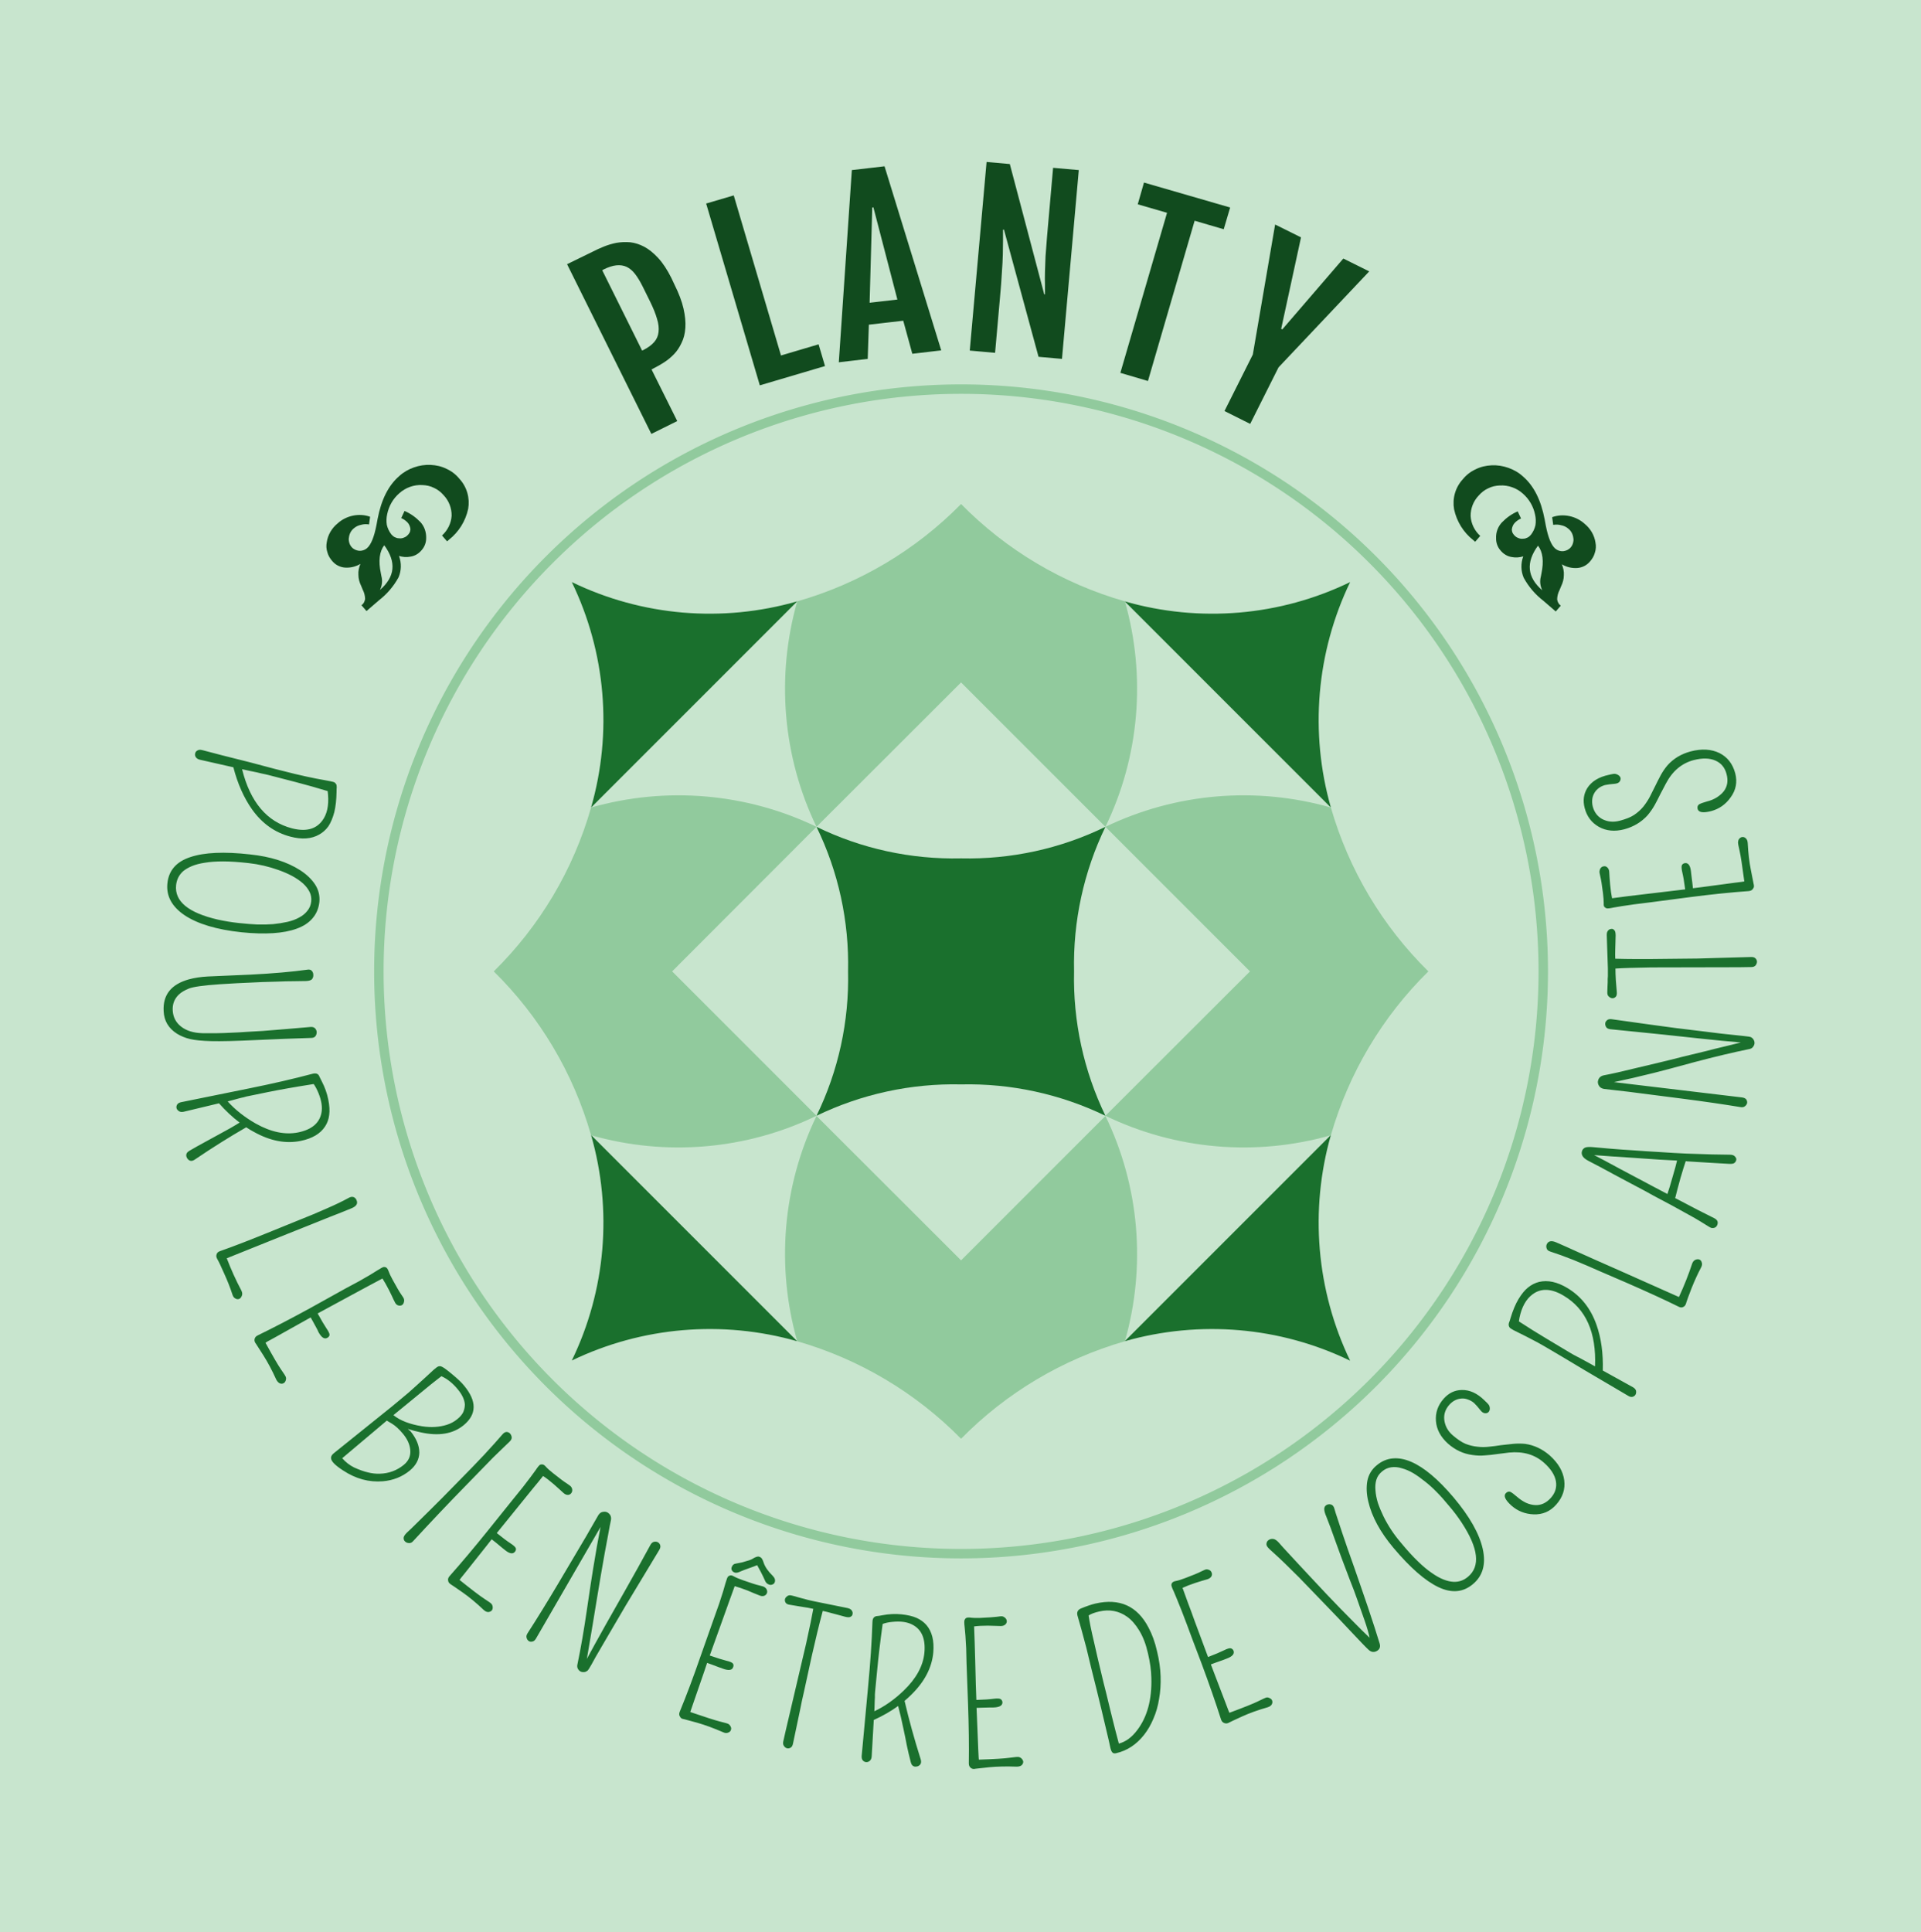 <svg xmlns="http://www.w3.org/2000/svg" version="1.1" xmlns:xlink="http://www.w3.org/1999/xlink" xmlns:svgjs="http://svgjs.dev/svgjs" viewBox="0 0 10.166 10.223"><g transform="matrix(1,0,0,1,2.613,2.667)"><rect width="10.223" height="10.223" x="-2.641" y="-2.667" fill="#c8e5ce"></rect><g><path d=" M 0.388 -1.269 L 0.525 -1.336 Q 0.55 -1.349 0.582 -1.362 Q 0.614 -1.375 0.649 -1.382 Q 0.684 -1.388 0.722 -1.385 Q 0.759 -1.381 0.797 -1.361 Q 0.834 -1.341 0.87 -1.302 Q 0.907 -1.262 0.94 -1.196 L 0.955 -1.164 Q 0.991 -1.092 1.004 -1.035 Q 1.017 -0.978 1.014 -0.933 Q 1.011 -0.887 0.994 -0.853 Q 0.978 -0.818 0.954 -0.793 Q 0.93 -0.768 0.902 -0.75 Q 0.874 -0.732 0.848 -0.719 L 0.835 -0.712 L 0.971 -0.439 L 0.834 -0.371 L 0.388 -1.269 M 0.792 -0.815 Q 0.829 -0.834 0.849 -0.857 Q 0.869 -0.88 0.872 -0.91 Q 0.876 -0.941 0.864 -0.98 Q 0.853 -1.019 0.828 -1.07 L 0.788 -1.151 Q 0.768 -1.191 0.748 -1.217 Q 0.728 -1.243 0.703 -1.255 Q 0.679 -1.266 0.649 -1.263 Q 0.619 -1.26 0.581 -1.241 L 0.574 -1.237 L 0.785 -0.812 L 0.792 -0.815 M 1.124 -1.59 L 1.27 -1.633 L 1.52 -0.786 L 1.719 -0.845 L 1.753 -0.73 L 1.408 -0.628 L 1.124 -1.59 M 1.895 -1.767 L 2.068 -1.787 L 2.368 -0.813 L 2.215 -0.795 L 2.167 -0.97 L 1.985 -0.949 L 1.979 -0.768 L 1.826 -0.75 L 1.895 -1.767 M 2.136 -1.082 L 2.009 -1.57 L 2.003 -1.569 L 1.989 -1.065 L 2.136 -1.082 M 2.608 -1.81 L 2.731 -1.799 L 2.913 -1.11 L 2.917 -1.109 Q 2.917 -1.133 2.917 -1.162 Q 2.916 -1.191 2.917 -1.228 Q 2.918 -1.264 2.92 -1.311 Q 2.923 -1.357 2.928 -1.415 L 2.96 -1.779 L 3.096 -1.767 L 3.007 -0.768 L 2.883 -0.779 L 2.7 -1.452 L 2.695 -1.452 Q 2.695 -1.426 2.695 -1.395 Q 2.695 -1.364 2.694 -1.322 Q 2.693 -1.28 2.689 -1.225 Q 2.686 -1.169 2.679 -1.093 L 2.653 -0.8 L 2.519 -0.812 L 2.608 -1.81 M 3.563 -1.541 L 3.408 -1.586 L 3.441 -1.701 L 3.897 -1.569 L 3.863 -1.454 L 3.709 -1.499 L 3.462 -0.651 L 3.316 -0.694 L 3.563 -1.541 M 4.017 -0.791 L 4.135 -1.479 L 4.272 -1.411 L 4.167 -0.927 L 4.173 -0.924 L 4.496 -1.299 L 4.633 -1.231 L 4.153 -0.723 L 4.003 -0.424 L 3.867 -0.492 L 4.017 -0.791" fill="#114b1e" fill-rule="nonzero"></path></g><g><path d=" M -1.378 1.393 Q -1.493 1.367 -1.555 1.353 Q -1.571 1.349 -1.577 1.339 Q -1.583 1.329 -1.58 1.319 Q -1.578 1.309 -1.568 1.304 Q -1.559 1.298 -1.543 1.302 L -1.436 1.33 L -1.289 1.367 L -1.157 1.402 Q -1.028 1.435 -0.992 1.442 Q -0.957 1.449 -0.939 1.453 Q -0.92 1.456 -0.901 1.46 Q -0.882 1.463 -0.864 1.467 Q -0.846 1.47 -0.84 1.475 Q -0.834 1.481 -0.832 1.487 Q -0.831 1.493 -0.831 1.499 Q -0.832 1.504 -0.832 1.524 Q -0.833 1.586 -0.844 1.631 Q -0.856 1.676 -0.875 1.705 Q -0.895 1.733 -0.924 1.749 Q -0.985 1.784 -1.076 1.76 Q -1.199 1.728 -1.279 1.616 Q -1.344 1.524 -1.378 1.393 M -1.332 1.403 Q -1.267 1.664 -1.068 1.716 Q -0.959 1.744 -0.908 1.676 Q -0.87 1.626 -0.877 1.538 Q -0.878 1.528 -0.879 1.519 Q -0.961 1.494 -1.049 1.471 L -1.192 1.434 Q -1.201 1.432 -1.209 1.43 Q -1.218 1.428 -1.228 1.426 Q -1.238 1.424 -1.253 1.42 Q -1.269 1.417 -1.292 1.412 Q -1.309 1.408 -1.332 1.403 M -1.727 2.006 Q -1.716 1.904 -1.605 1.868 Q -1.495 1.831 -1.29 1.854 Q -1.128 1.871 -1.024 1.938 Q -0.973 1.971 -0.945 2.014 Q -0.918 2.056 -0.923 2.107 Q -0.929 2.158 -0.96 2.193 Q -0.99 2.228 -1.043 2.247 Q -1.147 2.285 -1.335 2.266 Q -1.532 2.245 -1.636 2.176 Q -1.738 2.107 -1.727 2.006 M -0.986 2.152 Q -0.969 2.131 -0.966 2.103 Q -0.963 2.076 -0.975 2.052 Q -0.987 2.028 -1.01 2.007 Q -1.034 1.986 -1.067 1.968 Q -1.099 1.951 -1.138 1.937 Q -1.216 1.909 -1.297 1.9 Q -1.377 1.891 -1.433 1.891 Q -1.488 1.891 -1.529 1.898 Q -1.569 1.904 -1.598 1.916 Q -1.626 1.928 -1.644 1.943 Q -1.676 1.972 -1.681 2.016 Q -1.695 2.145 -1.46 2.199 Q -1.406 2.211 -1.35 2.217 Q -1.293 2.223 -1.25 2.225 Q -1.208 2.226 -1.168 2.223 Q -1.128 2.219 -1.092 2.211 Q -1.057 2.203 -1.03 2.188 Q -1.003 2.174 -0.986 2.152 M -1.491 2.499 L -1.285 2.49 Q -1.109 2.481 -0.987 2.464 Q -0.971 2.461 -0.963 2.47 Q -0.955 2.479 -0.955 2.491 Q -0.954 2.503 -0.961 2.513 Q -0.968 2.523 -0.994 2.524 Q -1.02 2.524 -1.059 2.525 Q -1.099 2.525 -1.143 2.527 Q -1.231 2.529 -1.302 2.533 Q -1.373 2.536 -1.4 2.538 Q -1.426 2.539 -1.45 2.541 Q -1.58 2.55 -1.614 2.564 Q -1.648 2.578 -1.666 2.595 Q -1.702 2.629 -1.699 2.68 Q -1.696 2.732 -1.656 2.764 Q -1.614 2.798 -1.542 2.8 Q -1.454 2.801 -1.401 2.798 Q -1.347 2.796 -1.308 2.793 Q -1.27 2.791 -1.221 2.788 Q -1.081 2.777 -0.969 2.767 Q -0.953 2.766 -0.945 2.775 Q -0.938 2.783 -0.937 2.794 Q -0.937 2.806 -0.943 2.815 Q -0.95 2.825 -0.966 2.825 Q -1.039 2.827 -1.11 2.83 Q -1.181 2.833 -1.251 2.836 Q -1.42 2.844 -1.495 2.842 Q -1.569 2.84 -1.607 2.831 Q -1.645 2.822 -1.676 2.803 Q -1.744 2.76 -1.747 2.683 Q -1.754 2.554 -1.613 2.515 Q -1.569 2.503 -1.514 2.5 L -1.491 2.499 M -1.454 3.171 Q -1.562 3.197 -1.642 3.216 Q -1.658 3.219 -1.667 3.212 Q -1.677 3.205 -1.679 3.196 Q -1.681 3.186 -1.675 3.177 Q -1.669 3.168 -1.654 3.165 L -1.294 3.092 Q -1.106 3.054 -0.96 3.015 Q -0.939 3.009 -0.928 3.02 Q -0.924 3.025 -0.922 3.031 Q -0.92 3.036 -0.91 3.055 Q -0.886 3.101 -0.876 3.15 Q -0.866 3.199 -0.871 3.233 Q -0.875 3.267 -0.893 3.294 Q -0.93 3.351 -1.022 3.37 Q -1.14 3.394 -1.268 3.323 Q -1.289 3.312 -1.31 3.298 Q -1.444 3.375 -1.581 3.468 Q -1.605 3.485 -1.621 3.464 Q -1.625 3.459 -1.627 3.451 Q -1.63 3.434 -1.612 3.423 Q -1.571 3.399 -1.532 3.378 Q -1.494 3.357 -1.457 3.337 Q -1.391 3.302 -1.345 3.273 Q -1.402 3.23 -1.454 3.171 M -1.408 3.161 Q -1.349 3.227 -1.26 3.278 Q -1.139 3.346 -1.035 3.325 Q -0.928 3.303 -0.912 3.222 Q -0.903 3.177 -0.928 3.116 Q -0.94 3.087 -0.953 3.069 Q -1.099 3.092 -1.197 3.112 Q -1.301 3.133 -1.309 3.135 Q -1.317 3.137 -1.323 3.139 Q -1.33 3.14 -1.337 3.142 Q -1.343 3.144 -1.356 3.147 Q -1.369 3.151 -1.389 3.156 Q -1.398 3.158 -1.408 3.161 M -0.726 3.684 Q -0.714 3.711 -0.754 3.727 Q -0.807 3.749 -0.867 3.772 Q -0.926 3.796 -0.974 3.815 Q -1.023 3.834 -1.087 3.86 Q -1.22 3.913 -1.413 3.991 Q -1.378 4.082 -1.336 4.161 Q -1.328 4.177 -1.333 4.189 Q -1.338 4.202 -1.347 4.206 Q -1.357 4.21 -1.367 4.204 Q -1.378 4.199 -1.383 4.183 Q -1.4 4.13 -1.427 4.071 Q -1.453 4.012 -1.46 4.001 Q -1.467 3.989 -1.468 3.983 Q -1.469 3.977 -1.467 3.971 Q -1.464 3.958 -1.448 3.953 Q -1.34 3.915 -1.169 3.845 Q -0.998 3.775 -0.957 3.759 Q -0.917 3.742 -0.883 3.727 Q -0.816 3.698 -0.765 3.67 Q -0.751 3.663 -0.74 3.668 Q -0.73 3.673 -0.726 3.684 M -1.01 4.327 L -1.162 4.412 Q -1.183 4.423 -1.197 4.431 Q -1.203 4.435 -1.208 4.438 Q -1.149 4.546 -1.126 4.579 Q -1.101 4.614 -1.1 4.621 Q -1.098 4.628 -1.1 4.634 Q -1.103 4.647 -1.112 4.652 Q -1.121 4.657 -1.132 4.653 Q -1.143 4.648 -1.151 4.633 Q -1.184 4.56 -1.219 4.505 Q -1.253 4.451 -1.258 4.444 Q -1.263 4.438 -1.265 4.432 Q -1.267 4.426 -1.266 4.42 Q -1.264 4.406 -1.249 4.399 Q -1.122 4.337 -0.972 4.255 Q -0.822 4.172 -0.783 4.15 Q -0.744 4.129 -0.712 4.112 Q -0.643 4.073 -0.616 4.055 Q -0.588 4.037 -0.581 4.037 Q -0.574 4.037 -0.569 4.04 Q -0.562 4.045 -0.558 4.056 Q -0.551 4.076 -0.535 4.105 Q -0.504 4.162 -0.49 4.182 Q -0.476 4.201 -0.475 4.208 Q -0.473 4.215 -0.475 4.221 Q -0.477 4.233 -0.486 4.239 Q -0.496 4.244 -0.507 4.24 Q -0.518 4.236 -0.524 4.222 Q -0.531 4.209 -0.538 4.193 Q -0.546 4.177 -0.554 4.16 Q -0.573 4.123 -0.589 4.098 Q -0.627 4.118 -0.664 4.138 Q -0.708 4.162 -0.753 4.186 Q -0.875 4.252 -0.932 4.283 Q -0.902 4.337 -0.886 4.361 Q -0.868 4.387 -0.869 4.397 Q -0.871 4.407 -0.881 4.412 Q -0.904 4.425 -0.928 4.381 Q -0.932 4.371 -0.936 4.364 L -0.955 4.329 L -0.969 4.304 L -1.01 4.327 M -0.455 4.894 L -0.44 4.907 Q -0.394 4.964 -0.394 5.019 Q -0.395 5.073 -0.444 5.114 Q -0.505 5.164 -0.587 5.171 Q -0.697 5.18 -0.797 5.114 Q -0.859 5.074 -0.861 5.05 Q -0.863 5.036 -0.847 5.023 L -0.541 4.777 L -0.5 4.743 Q -0.446 4.699 -0.413 4.668 Q -0.38 4.638 -0.358 4.618 Q -0.336 4.598 -0.318 4.581 Q -0.3 4.565 -0.292 4.563 Q -0.285 4.561 -0.279 4.563 Q -0.265 4.567 -0.221 4.604 Q -0.176 4.641 -0.157 4.665 Q -0.055 4.788 -0.159 4.874 Q -0.244 4.944 -0.387 4.912 Q -0.42 4.905 -0.455 4.894 M -0.802 5.049 Q -0.775 5.08 -0.739 5.098 Q -0.697 5.117 -0.666 5.124 Q -0.635 5.132 -0.603 5.131 Q -0.531 5.129 -0.476 5.084 Q -0.437 5.052 -0.442 5.004 Q -0.446 4.961 -0.481 4.919 Q -0.511 4.883 -0.539 4.866 Q -0.556 4.856 -0.566 4.85 Q -0.575 4.858 -0.585 4.866 Q -0.611 4.888 -0.643 4.915 Q -0.674 4.941 -0.706 4.968 Q -0.774 5.025 -0.802 5.049 M -0.531 4.821 Q -0.478 4.864 -0.379 4.88 Q -0.308 4.891 -0.248 4.872 Q -0.217 4.862 -0.194 4.843 Q -0.17 4.824 -0.161 4.804 Q -0.153 4.784 -0.153 4.764 Q -0.156 4.726 -0.19 4.685 Q -0.229 4.637 -0.277 4.615 Q -0.282 4.619 -0.29 4.625 Q -0.304 4.636 -0.332 4.658 Q -0.387 4.703 -0.454 4.758 L -0.531 4.821 M -0.004 5.046 Q -0.023 5.065 -0.154 5.2 Q -0.285 5.334 -0.426 5.487 Q -0.436 5.499 -0.449 5.498 Q -0.462 5.497 -0.469 5.49 Q -0.477 5.483 -0.477 5.472 Q -0.478 5.461 -0.46 5.443 Q -0.441 5.426 -0.409 5.394 Q -0.377 5.363 -0.341 5.327 Q -0.269 5.256 -0.208 5.193 Q -0.147 5.131 -0.113 5.096 Q -0.079 5.061 -0.051 5.031 Q 0.011 4.964 0.046 4.923 Q 0.056 4.911 0.067 4.91 Q 0.077 4.91 0.085 4.917 Q 0.093 4.925 0.095 4.938 Q 0.096 4.95 0.083 4.962 Q 0.07 4.975 0.057 4.987 Q 0.044 4.999 0.03 5.013 Q 0.015 5.027 -0.004 5.046 M -0.04 5.515 L -0.148 5.651 Q -0.163 5.669 -0.173 5.682 Q -0.178 5.688 -0.181 5.693 Q -0.085 5.77 -0.051 5.792 Q -0.015 5.815 -0.011 5.821 Q -0.007 5.827 -0.006 5.833 Q -0.004 5.846 -0.01 5.854 Q -0.017 5.862 -0.029 5.863 Q -0.041 5.863 -0.053 5.852 Q -0.112 5.796 -0.165 5.759 Q -0.218 5.722 -0.225 5.718 Q -0.232 5.714 -0.236 5.709 Q -0.24 5.705 -0.241 5.699 Q -0.245 5.685 -0.234 5.673 Q -0.14 5.567 -0.032 5.433 Q 0.075 5.299 0.103 5.265 Q 0.131 5.231 0.154 5.202 Q 0.202 5.14 0.221 5.113 Q 0.239 5.086 0.246 5.083 Q 0.253 5.081 0.259 5.082 Q 0.267 5.084 0.274 5.092 Q 0.288 5.108 0.315 5.129 Q 0.365 5.169 0.386 5.182 Q 0.406 5.195 0.41 5.201 Q 0.414 5.207 0.415 5.213 Q 0.417 5.225 0.41 5.234 Q 0.403 5.243 0.392 5.243 Q 0.38 5.243 0.369 5.233 Q 0.358 5.223 0.345 5.211 Q 0.332 5.2 0.318 5.187 Q 0.287 5.16 0.261 5.143 Q 0.235 5.176 0.208 5.208 Q 0.176 5.247 0.144 5.287 Q 0.057 5.394 0.016 5.445 Q 0.063 5.483 0.088 5.499 Q 0.114 5.516 0.117 5.526 Q 0.119 5.536 0.112 5.544 Q 0.095 5.565 0.057 5.533 Q 0.049 5.526 0.042 5.521 L 0.012 5.496 L -0.011 5.478 L -0.04 5.515 M 0.876 5.534 Q 0.75 5.742 0.698 5.829 Q 0.647 5.916 0.623 5.957 Q 0.599 5.997 0.578 6.034 Q 0.532 6.112 0.517 6.141 Q 0.501 6.17 0.495 6.174 Q 0.489 6.178 0.483 6.18 Q 0.456 6.185 0.444 6.161 Q 0.44 6.151 0.443 6.139 Q 0.47 6.009 0.493 5.85 Q 0.516 5.692 0.527 5.627 Q 0.546 5.509 0.565 5.413 L 0.223 6.004 Q 0.215 6.017 0.205 6.019 Q 0.194 6.022 0.186 6.017 Q 0.177 6.011 0.174 6 Q 0.17 5.989 0.179 5.975 Q 0.252 5.862 0.34 5.714 L 0.488 5.464 Q 0.526 5.399 0.553 5.351 Q 0.563 5.335 0.577 5.333 Q 0.591 5.33 0.602 5.336 Q 0.625 5.35 0.62 5.377 Q 0.614 5.404 0.606 5.45 Q 0.597 5.496 0.587 5.552 Q 0.577 5.609 0.566 5.672 Q 0.556 5.735 0.545 5.798 Q 0.535 5.861 0.525 5.92 Q 0.515 5.979 0.507 6.027 Q 0.499 6.075 0.493 6.109 Q 0.492 6.111 0.492 6.112 Q 0.538 6.027 0.593 5.929 Q 0.661 5.809 0.695 5.749 Q 0.728 5.69 0.763 5.628 Q 0.797 5.567 0.83 5.506 Q 0.838 5.493 0.849 5.491 Q 0.861 5.489 0.869 5.494 Q 0.878 5.499 0.881 5.51 Q 0.884 5.52 0.876 5.534 M 1.114 6.177 L 1.057 6.342 Q 1.05 6.364 1.044 6.38 Q 1.042 6.387 1.04 6.392 Q 1.157 6.432 1.196 6.442 Q 1.238 6.452 1.243 6.456 Q 1.249 6.46 1.252 6.466 Q 1.259 6.477 1.255 6.487 Q 1.252 6.497 1.24 6.501 Q 1.229 6.506 1.214 6.499 Q 1.14 6.467 1.078 6.449 Q 1.015 6.432 1.008 6.43 Q 1 6.429 0.994 6.426 Q 0.989 6.423 0.986 6.417 Q 0.978 6.406 0.984 6.391 Q 1.038 6.26 1.094 6.098 Q 1.151 5.936 1.166 5.894 Q 1.181 5.852 1.193 5.818 Q 1.218 5.743 1.226 5.711 Q 1.235 5.68 1.24 5.675 Q 1.246 5.67 1.252 5.669 Q 1.26 5.668 1.27 5.674 Q 1.288 5.684 1.32 5.695 Q 1.382 5.717 1.405 5.722 Q 1.428 5.727 1.434 5.732 Q 1.44 5.736 1.443 5.741 Q 1.449 5.752 1.446 5.762 Q 1.442 5.773 1.431 5.777 Q 1.42 5.781 1.406 5.775 Q 1.392 5.77 1.376 5.763 Q 1.361 5.756 1.343 5.749 Q 1.304 5.734 1.275 5.726 Q 1.261 5.766 1.246 5.806 Q 1.229 5.853 1.212 5.901 Q 1.165 6.031 1.143 6.093 Q 1.201 6.113 1.229 6.12 Q 1.26 6.127 1.266 6.136 Q 1.271 6.144 1.267 6.154 Q 1.259 6.18 1.211 6.162 Q 1.202 6.158 1.194 6.156 L 1.157 6.142 L 1.129 6.132 L 1.114 6.177 M 1.428 5.601 Q 1.439 5.635 1.476 5.671 Q 1.493 5.688 1.487 5.705 Q 1.484 5.714 1.475 5.717 Q 1.466 5.721 1.458 5.718 Q 1.443 5.713 1.437 5.7 Q 1.431 5.687 1.426 5.676 Q 1.421 5.666 1.414 5.652 Q 1.402 5.631 1.394 5.615 Q 1.377 5.622 1.362 5.627 Q 1.319 5.642 1.306 5.648 Q 1.286 5.658 1.275 5.654 Q 1.264 5.65 1.26 5.642 Q 1.256 5.634 1.259 5.626 Q 1.265 5.609 1.279 5.607 Q 1.292 5.604 1.305 5.602 Q 1.317 5.6 1.328 5.596 Q 1.356 5.589 1.368 5.582 Q 1.394 5.566 1.404 5.57 Q 1.415 5.573 1.42 5.582 Q 1.425 5.591 1.428 5.601 M 1.7 5.807 Q 1.713 5.81 1.873 5.842 Q 1.895 5.847 1.899 5.865 Q 1.9 5.871 1.898 5.877 Q 1.897 5.883 1.888 5.888 Q 1.88 5.893 1.86 5.888 Q 1.841 5.883 1.823 5.878 Q 1.804 5.873 1.789 5.869 Q 1.761 5.861 1.741 5.857 Q 1.712 5.966 1.683 6.095 Q 1.653 6.233 1.642 6.283 Q 1.63 6.334 1.621 6.381 Q 1.596 6.5 1.584 6.557 Q 1.581 6.574 1.572 6.58 Q 1.562 6.586 1.553 6.584 Q 1.543 6.582 1.536 6.572 Q 1.529 6.563 1.532 6.548 L 1.546 6.486 L 1.653 6.03 Q 1.681 5.903 1.691 5.846 Q 1.665 5.84 1.63 5.835 Q 1.588 5.828 1.57 5.825 Q 1.551 5.823 1.545 5.814 Q 1.539 5.805 1.541 5.795 Q 1.543 5.786 1.553 5.779 Q 1.562 5.771 1.579 5.776 Q 1.596 5.78 1.608 5.784 Q 1.621 5.787 1.63 5.79 Q 1.639 5.792 1.646 5.794 Q 1.653 5.796 1.66 5.798 Q 1.668 5.8 1.677 5.802 L 1.7 5.807 M 2.011 6.434 Q 2.005 6.545 2 6.627 Q 1.999 6.643 1.989 6.651 Q 1.98 6.658 1.97 6.657 Q 1.96 6.656 1.953 6.648 Q 1.946 6.64 1.947 6.624 L 1.981 6.258 Q 1.999 6.068 2.004 5.916 Q 2.004 5.894 2.018 5.887 Q 2.024 5.884 2.03 5.884 Q 2.036 5.884 2.056 5.88 Q 2.108 5.87 2.157 5.875 Q 2.206 5.88 2.238 5.894 Q 2.269 5.908 2.29 5.932 Q 2.334 5.984 2.326 6.077 Q 2.315 6.197 2.21 6.3 Q 2.193 6.317 2.174 6.333 Q 2.209 6.483 2.259 6.641 Q 2.268 6.669 2.244 6.679 Q 2.237 6.681 2.23 6.681 Q 2.212 6.679 2.207 6.658 Q 2.195 6.612 2.186 6.569 Q 2.178 6.526 2.169 6.485 Q 2.154 6.412 2.14 6.36 Q 2.082 6.402 2.011 6.434 M 2.014 6.388 Q 2.095 6.35 2.169 6.279 Q 2.269 6.183 2.279 6.078 Q 2.289 5.968 2.216 5.93 Q 2.175 5.908 2.109 5.915 Q 2.078 5.918 2.058 5.926 Q 2.038 6.072 2.029 6.171 Q 2.019 6.277 2.018 6.285 Q 2.018 6.293 2.017 6.3 Q 2.017 6.306 2.017 6.314 Q 2.017 6.321 2.016 6.334 Q 2.016 6.347 2.015 6.368 Q 2.014 6.377 2.014 6.388 M 2.557 6.418 L 2.564 6.591 Q 2.565 6.615 2.566 6.632 Q 2.566 6.639 2.567 6.644 Q 2.69 6.64 2.73 6.634 Q 2.772 6.628 2.779 6.63 Q 2.786 6.632 2.791 6.636 Q 2.801 6.645 2.802 6.655 Q 2.802 6.666 2.793 6.674 Q 2.784 6.681 2.767 6.681 Q 2.687 6.678 2.623 6.684 Q 2.558 6.691 2.55 6.692 Q 2.543 6.694 2.536 6.693 Q 2.53 6.692 2.525 6.688 Q 2.514 6.68 2.514 6.664 Q 2.516 6.522 2.51 6.351 Q 2.504 6.179 2.502 6.135 Q 2.501 6.091 2.5 6.054 Q 2.496 5.975 2.492 5.943 Q 2.488 5.91 2.492 5.904 Q 2.495 5.897 2.501 5.894 Q 2.508 5.891 2.519 5.892 Q 2.54 5.895 2.574 5.894 Q 2.639 5.891 2.662 5.888 Q 2.686 5.884 2.693 5.886 Q 2.7 5.888 2.704 5.892 Q 2.714 5.899 2.715 5.911 Q 2.715 5.922 2.707 5.929 Q 2.698 5.937 2.683 5.937 Q 2.668 5.937 2.651 5.936 Q 2.633 5.936 2.614 5.935 Q 2.573 5.935 2.542 5.939 Q 2.544 5.981 2.545 6.024 Q 2.546 6.073 2.548 6.125 Q 2.551 6.263 2.554 6.328 Q 2.615 6.326 2.644 6.322 Q 2.675 6.318 2.683 6.324 Q 2.691 6.33 2.692 6.34 Q 2.693 6.367 2.642 6.368 Q 2.632 6.368 2.624 6.368 L 2.584 6.369 L 2.555 6.37 L 2.557 6.418 M 3.465 5.945 Q 3.494 5.999 3.51 6.07 Q 3.527 6.14 3.529 6.203 Q 3.531 6.266 3.521 6.322 Q 3.512 6.379 3.491 6.427 Q 3.471 6.475 3.442 6.512 Q 3.381 6.59 3.293 6.61 Q 3.279 6.613 3.273 6.605 Q 3.267 6.598 3.264 6.585 L 3.255 6.544 Q 3.248 6.515 3.238 6.472 Q 3.228 6.43 3.216 6.379 Q 3.203 6.327 3.19 6.272 Q 3.176 6.216 3.162 6.16 Q 3.148 6.104 3.136 6.052 Q 3.108 5.946 3.09 5.885 Q 3.08 5.854 3.11 5.843 Q 3.154 5.825 3.184 5.818 Q 3.376 5.774 3.465 5.945 M 3.308 6.559 Q 3.362 6.545 3.405 6.488 Q 3.485 6.383 3.48 6.211 Q 3.479 6.153 3.462 6.081 Q 3.446 6.01 3.416 5.961 Q 3.387 5.913 3.352 5.888 Q 3.286 5.841 3.204 5.86 Q 3.168 5.868 3.148 5.881 Q 3.155 5.931 3.176 6.019 Q 3.2 6.126 3.214 6.182 Q 3.227 6.238 3.241 6.292 Q 3.254 6.345 3.266 6.395 Q 3.278 6.444 3.288 6.483 Q 3.301 6.531 3.308 6.559 M 3.812 6.185 L 3.874 6.347 Q 3.882 6.369 3.888 6.384 Q 3.891 6.391 3.893 6.396 Q 4.009 6.353 4.045 6.335 Q 4.083 6.316 4.09 6.315 Q 4.097 6.314 4.103 6.317 Q 4.116 6.322 4.119 6.331 Q 4.123 6.341 4.117 6.352 Q 4.111 6.362 4.095 6.367 Q 4.018 6.389 3.959 6.416 Q 3.9 6.443 3.893 6.447 Q 3.886 6.451 3.88 6.452 Q 3.874 6.453 3.868 6.451 Q 3.854 6.447 3.849 6.432 Q 3.806 6.297 3.746 6.136 Q 3.685 5.976 3.67 5.934 Q 3.654 5.893 3.641 5.858 Q 3.612 5.785 3.599 5.755 Q 3.585 5.726 3.586 5.718 Q 3.587 5.711 3.591 5.707 Q 3.597 5.701 3.608 5.699 Q 3.629 5.695 3.66 5.683 Q 3.721 5.66 3.742 5.649 Q 3.764 5.638 3.771 5.637 Q 3.778 5.637 3.783 5.639 Q 3.795 5.643 3.799 5.654 Q 3.803 5.664 3.798 5.674 Q 3.792 5.684 3.778 5.689 Q 3.763 5.693 3.747 5.698 Q 3.73 5.703 3.712 5.709 Q 3.673 5.722 3.645 5.735 Q 3.66 5.775 3.674 5.815 Q 3.692 5.862 3.709 5.91 Q 3.757 6.04 3.78 6.101 Q 3.837 6.079 3.863 6.066 Q 3.891 6.052 3.901 6.055 Q 3.911 6.058 3.915 6.068 Q 3.924 6.093 3.877 6.11 Q 3.867 6.114 3.859 6.117 L 3.822 6.13 L 3.795 6.14 L 3.812 6.185 M 4.431 5.294 Q 4.444 5.298 4.449 5.317 Q 4.454 5.336 4.465 5.368 Q 4.475 5.4 4.489 5.441 Q 4.503 5.481 4.519 5.529 Q 4.536 5.577 4.554 5.628 Q 4.571 5.679 4.59 5.732 Q 4.608 5.785 4.626 5.837 Q 4.665 5.953 4.688 6.029 Q 4.696 6.055 4.675 6.068 Q 4.652 6.082 4.631 6.064 Q 4.614 6.049 4.539 5.969 Q 4.465 5.89 4.426 5.85 Q 4.387 5.809 4.345 5.766 Q 4.304 5.723 4.262 5.68 Q 4.176 5.594 4.137 5.559 Q 4.098 5.525 4.093 5.516 Q 4.087 5.507 4.09 5.497 Q 4.092 5.487 4.102 5.481 Q 4.111 5.475 4.124 5.476 Q 4.138 5.477 4.155 5.496 Q 4.172 5.516 4.201 5.547 Q 4.229 5.578 4.263 5.614 Q 4.296 5.65 4.333 5.689 Q 4.37 5.729 4.407 5.768 Q 4.444 5.807 4.48 5.844 Q 4.516 5.881 4.549 5.914 Q 4.6 5.966 4.635 5.999 Q 4.628 5.964 4.609 5.909 Q 4.581 5.829 4.569 5.795 Q 4.555 5.754 4.529 5.689 Q 4.504 5.623 4.487 5.578 Q 4.471 5.533 4.456 5.493 Q 4.442 5.453 4.429 5.418 Q 4.416 5.383 4.406 5.358 Q 4.395 5.333 4.395 5.318 Q 4.395 5.304 4.406 5.297 Q 4.418 5.29 4.431 5.294 M 5.182 5.715 Q 5.104 5.781 4.999 5.731 Q 4.894 5.681 4.761 5.523 Q 4.656 5.398 4.628 5.278 Q 4.614 5.219 4.623 5.169 Q 4.633 5.119 4.672 5.087 Q 4.711 5.054 4.758 5.05 Q 4.804 5.046 4.855 5.068 Q 4.957 5.112 5.079 5.256 Q 5.207 5.408 5.234 5.53 Q 5.26 5.65 5.182 5.715 M 4.749 5.097 Q 4.722 5.101 4.701 5.119 Q 4.679 5.137 4.671 5.162 Q 4.663 5.188 4.666 5.219 Q 4.668 5.25 4.679 5.286 Q 4.691 5.321 4.709 5.358 Q 4.746 5.432 4.799 5.494 Q 4.851 5.557 4.891 5.595 Q 4.93 5.633 4.964 5.656 Q 4.998 5.68 5.027 5.691 Q 5.055 5.702 5.079 5.703 Q 5.122 5.705 5.156 5.676 Q 5.255 5.593 5.123 5.391 Q 5.093 5.345 5.056 5.302 Q 5.02 5.258 4.99 5.228 Q 4.96 5.197 4.928 5.172 Q 4.897 5.147 4.866 5.128 Q 4.835 5.11 4.805 5.102 Q 4.776 5.093 4.749 5.097 M 5.355 5.235 Q 5.367 5.222 5.38 5.227 Q 5.392 5.233 5.415 5.253 Q 5.438 5.273 5.463 5.285 Q 5.488 5.296 5.512 5.297 Q 5.558 5.299 5.594 5.259 Q 5.629 5.22 5.621 5.171 Q 5.612 5.121 5.558 5.073 Q 5.485 5.008 5.373 5.019 Q 5.342 5.023 5.31 5.027 Q 5.277 5.032 5.245 5.034 Q 5.213 5.037 5.18 5.032 Q 5.108 5.023 5.05 4.972 Q 4.991 4.919 4.986 4.852 Q 4.981 4.786 5.027 4.734 Q 5.067 4.689 5.122 4.688 Q 5.185 4.686 5.243 4.743 Q 5.246 4.746 5.249 4.749 Q 5.253 4.752 5.261 4.761 Q 5.27 4.77 5.271 4.783 Q 5.272 4.796 5.265 4.804 Q 5.258 4.812 5.246 4.811 Q 5.234 4.81 5.224 4.798 Q 5.201 4.769 5.188 4.757 Q 5.174 4.745 5.157 4.739 Q 5.14 4.732 5.123 4.733 Q 5.085 4.735 5.057 4.766 Q 5.026 4.801 5.03 4.844 Q 5.035 4.892 5.073 4.926 Q 5.112 4.96 5.143 4.973 Q 5.174 4.985 5.205 4.988 Q 5.236 4.992 5.268 4.988 Q 5.299 4.985 5.33 4.98 Q 5.362 4.976 5.394 4.973 Q 5.426 4.97 5.458 4.973 Q 5.529 4.983 5.588 5.034 Q 5.656 5.095 5.665 5.166 Q 5.674 5.237 5.622 5.295 Q 5.574 5.349 5.502 5.346 Q 5.435 5.343 5.386 5.3 Q 5.337 5.256 5.355 5.235 M 5.869 4.585 Q 5.972 4.642 6.028 4.673 Q 6.042 4.681 6.045 4.692 Q 6.047 4.704 6.042 4.713 Q 6.037 4.721 6.027 4.724 Q 6.016 4.727 6.002 4.718 L 5.907 4.662 L 5.776 4.585 L 5.659 4.515 Q 5.545 4.447 5.512 4.43 Q 5.48 4.414 5.464 4.405 Q 5.447 4.397 5.43 4.388 Q 5.412 4.379 5.396 4.371 Q 5.379 4.362 5.375 4.356 Q 5.371 4.349 5.371 4.343 Q 5.371 4.337 5.373 4.331 Q 5.376 4.325 5.381 4.307 Q 5.399 4.247 5.423 4.207 Q 5.447 4.167 5.473 4.146 Q 5.5 4.124 5.532 4.116 Q 5.601 4.1 5.681 4.148 Q 5.79 4.213 5.836 4.344 Q 5.873 4.449 5.869 4.585 M 5.828 4.563 Q 5.839 4.294 5.662 4.189 Q 5.565 4.131 5.497 4.182 Q 5.446 4.22 5.428 4.306 Q 5.426 4.316 5.425 4.325 Q 5.497 4.372 5.574 4.418 L 5.701 4.494 Q 5.709 4.498 5.717 4.503 Q 5.725 4.507 5.734 4.512 Q 5.743 4.516 5.757 4.524 Q 5.771 4.531 5.792 4.543 Q 5.807 4.551 5.828 4.563 M 5.572 3.918 Q 5.584 3.89 5.623 3.907 Q 5.676 3.93 5.735 3.957 Q 5.793 3.983 5.84 4.004 Q 5.888 4.025 5.951 4.053 Q 6.082 4.112 6.272 4.196 Q 6.313 4.107 6.341 4.022 Q 6.346 4.005 6.359 3.999 Q 6.371 3.994 6.381 3.998 Q 6.39 4.002 6.393 4.014 Q 6.397 4.025 6.389 4.04 Q 6.363 4.089 6.339 4.149 Q 6.316 4.209 6.312 4.222 Q 6.309 4.235 6.305 4.24 Q 6.302 4.245 6.296 4.248 Q 6.284 4.255 6.27 4.247 Q 6.167 4.196 5.998 4.122 Q 5.828 4.049 5.788 4.031 Q 5.748 4.014 5.714 4 Q 5.646 3.973 5.59 3.955 Q 5.575 3.95 5.572 3.939 Q 5.568 3.928 5.572 3.918 M 5.759 3.424 Q 5.762 3.413 5.774 3.406 Q 5.786 3.4 5.818 3.403 Q 5.849 3.406 5.908 3.411 Q 5.966 3.416 6.033 3.42 Q 6.1 3.425 6.172 3.429 Q 6.243 3.434 6.31 3.437 Q 6.468 3.443 6.542 3.443 Q 6.561 3.443 6.569 3.453 Q 6.578 3.463 6.575 3.472 Q 6.573 3.481 6.565 3.487 Q 6.558 3.493 6.531 3.491 Q 6.504 3.49 6.443 3.486 Q 6.383 3.482 6.313 3.478 Q 6.31 3.477 6.308 3.477 Q 6.297 3.509 6.28 3.567 Q 6.261 3.636 6.252 3.673 Q 6.255 3.674 6.257 3.675 Q 6.387 3.744 6.459 3.779 Q 6.482 3.791 6.476 3.811 Q 6.47 3.832 6.448 3.831 Q 6.441 3.831 6.429 3.823 Q 6.417 3.815 6.387 3.797 Q 6.358 3.779 6.319 3.758 Q 6.28 3.736 6.234 3.711 Q 6.187 3.686 6.138 3.66 Q 6.09 3.633 6.04 3.607 Q 5.99 3.58 5.944 3.556 Q 5.897 3.531 5.857 3.509 Q 5.816 3.488 5.792 3.475 Q 5.75 3.453 5.759 3.424 M 6.211 3.651 Q 6.223 3.616 6.24 3.555 Q 6.255 3.505 6.262 3.474 Q 6.217 3.472 6.169 3.469 Q 6.094 3.464 6.024 3.459 Q 5.91 3.452 5.823 3.445 Q 5.874 3.471 5.962 3.519 Q 6.078 3.581 6.139 3.613 Q 6.176 3.632 6.211 3.651 M 5.916 2.726 Q 6.157 2.76 6.257 2.773 Q 6.358 2.785 6.405 2.791 Q 6.451 2.797 6.494 2.802 Q 6.583 2.812 6.616 2.815 Q 6.649 2.818 6.655 2.822 Q 6.661 2.826 6.665 2.831 Q 6.68 2.853 6.663 2.874 Q 6.656 2.882 6.644 2.884 Q 6.513 2.911 6.358 2.952 Q 6.204 2.994 6.14 3.01 Q 6.024 3.039 5.928 3.059 L 6.606 3.14 Q 6.621 3.142 6.628 3.15 Q 6.634 3.159 6.633 3.169 Q 6.631 3.179 6.622 3.186 Q 6.613 3.194 6.597 3.191 Q 6.464 3.169 6.294 3.147 L 6.006 3.11 Q 5.93 3.101 5.876 3.095 Q 5.858 3.092 5.85 3.08 Q 5.842 3.068 5.843 3.056 Q 5.847 3.029 5.874 3.023 Q 5.901 3.018 5.946 3.008 Q 5.992 2.997 6.047 2.984 Q 6.103 2.971 6.165 2.956 Q 6.228 2.941 6.29 2.925 Q 6.352 2.91 6.41 2.896 Q 6.468 2.881 6.515 2.87 Q 6.563 2.858 6.596 2.85 Q 6.598 2.85 6.599 2.849 Q 6.503 2.841 6.391 2.829 Q 6.254 2.814 6.186 2.807 Q 6.117 2.8 6.048 2.793 Q 5.978 2.786 5.909 2.779 Q 5.893 2.777 5.887 2.768 Q 5.881 2.758 5.882 2.748 Q 5.883 2.738 5.892 2.731 Q 5.9 2.724 5.916 2.726 M 5.896 2.458 Q 5.895 2.444 5.89 2.281 Q 5.889 2.259 5.906 2.25 Q 5.911 2.248 5.918 2.248 Q 5.924 2.248 5.931 2.256 Q 5.937 2.263 5.937 2.283 Q 5.937 2.303 5.936 2.322 Q 5.935 2.341 5.935 2.357 Q 5.934 2.386 5.935 2.406 Q 6.048 2.409 6.179 2.407 Q 6.32 2.406 6.372 2.405 Q 6.425 2.404 6.472 2.402 Q 6.593 2.399 6.652 2.397 Q 6.669 2.396 6.677 2.404 Q 6.685 2.412 6.685 2.422 Q 6.685 2.431 6.678 2.441 Q 6.67 2.45 6.655 2.45 L 6.591 2.451 L 6.124 2.452 Q 5.993 2.454 5.936 2.458 Q 5.936 2.484 5.938 2.519 Q 5.942 2.561 5.943 2.58 Q 5.945 2.599 5.938 2.607 Q 5.93 2.615 5.921 2.615 Q 5.911 2.615 5.902 2.607 Q 5.892 2.6 5.893 2.582 Q 5.893 2.565 5.894 2.552 Q 5.894 2.539 5.895 2.53 Q 5.895 2.52 5.895 2.513 Q 5.896 2.506 5.896 2.498 Q 5.896 2.49 5.896 2.481 L 5.896 2.458 M 6.394 2.027 L 6.566 2.004 Q 6.589 2.001 6.606 1.999 Q 6.613 1.998 6.618 1.997 Q 6.602 1.875 6.593 1.835 Q 6.583 1.794 6.585 1.787 Q 6.586 1.779 6.589 1.774 Q 6.597 1.763 6.607 1.762 Q 6.618 1.761 6.626 1.769 Q 6.635 1.777 6.636 1.794 Q 6.64 1.874 6.653 1.938 Q 6.665 2.001 6.667 2.009 Q 6.669 2.016 6.669 2.023 Q 6.669 2.029 6.665 2.034 Q 6.659 2.046 6.642 2.048 Q 6.501 2.058 6.331 2.08 Q 6.161 2.102 6.117 2.108 Q 6.073 2.113 6.037 2.118 Q 5.958 2.129 5.927 2.135 Q 5.895 2.142 5.888 2.139 Q 5.881 2.136 5.877 2.131 Q 5.873 2.125 5.874 2.113 Q 5.874 2.092 5.87 2.059 Q 5.862 1.994 5.856 1.971 Q 5.85 1.948 5.852 1.941 Q 5.853 1.934 5.856 1.929 Q 5.863 1.918 5.874 1.917 Q 5.885 1.915 5.893 1.923 Q 5.902 1.931 5.903 1.946 Q 5.904 1.961 5.905 1.978 Q 5.906 1.995 5.908 2.015 Q 5.912 2.056 5.918 2.086 Q 5.96 2.08 6.002 2.075 Q 6.052 2.069 6.103 2.063 Q 6.24 2.047 6.305 2.039 Q 6.297 1.978 6.29 1.95 Q 6.283 1.919 6.288 1.91 Q 6.293 1.902 6.304 1.9 Q 6.331 1.897 6.336 1.947 Q 6.337 1.957 6.338 1.965 L 6.343 2.005 L 6.346 2.033 L 6.394 2.027 M 6.371 1.614 Q 6.367 1.597 6.379 1.589 Q 6.391 1.582 6.42 1.574 Q 6.449 1.567 6.473 1.552 Q 6.496 1.537 6.51 1.519 Q 6.538 1.481 6.524 1.429 Q 6.511 1.378 6.466 1.358 Q 6.42 1.337 6.35 1.355 Q 6.255 1.38 6.203 1.479 Q 6.188 1.507 6.173 1.536 Q 6.159 1.565 6.143 1.594 Q 6.127 1.622 6.106 1.647 Q 6.057 1.701 5.983 1.721 Q 5.907 1.741 5.848 1.708 Q 5.79 1.675 5.773 1.608 Q 5.758 1.55 5.787 1.503 Q 5.821 1.45 5.901 1.433 Q 5.904 1.433 5.909 1.431 Q 5.913 1.43 5.925 1.428 Q 5.937 1.426 5.949 1.433 Q 5.96 1.439 5.963 1.449 Q 5.965 1.459 5.958 1.469 Q 5.951 1.478 5.935 1.48 Q 5.899 1.483 5.881 1.487 Q 5.863 1.492 5.849 1.502 Q 5.834 1.513 5.825 1.528 Q 5.806 1.56 5.816 1.601 Q 5.828 1.646 5.866 1.667 Q 5.908 1.689 5.958 1.676 Q 6.008 1.663 6.035 1.645 Q 6.063 1.626 6.083 1.602 Q 6.103 1.577 6.118 1.549 Q 6.132 1.521 6.146 1.493 Q 6.16 1.464 6.175 1.436 Q 6.19 1.408 6.211 1.383 Q 6.259 1.329 6.334 1.309 Q 6.422 1.286 6.487 1.318 Q 6.55 1.35 6.57 1.425 Q 6.588 1.495 6.545 1.553 Q 6.506 1.608 6.442 1.625 Q 6.379 1.641 6.371 1.614" fill="#1a702d" fill-rule="nonzero"></path></g><g clip-path="url(#SvgjsClipPath1096)"><g clip-path="url(#SvgjsClipPath109113f40667-9cac-48fb-84ce-704bcd71d63a)"><path d=" M 1.875 2.473 C 1.881 2.208 1.824 1.946 1.708 1.708 C 1.946 1.824 2.208 1.881 2.473 1.875 C 2.737 1.881 2.999 1.824 3.237 1.708 C 3.122 1.946 3.065 2.208 3.071 2.473 C 3.065 2.737 3.122 2.999 3.237 3.237 C 2.999 3.122 2.737 3.065 2.473 3.071 C 2.208 3.065 1.946 3.122 1.708 3.237 C 1.824 2.999 1.881 2.737 1.875 2.473 Z" fill="#1a702d" transform="matrix(1,0,0,1,0,0)" fill-rule="evenodd"></path></g><g clip-path="url(#SvgjsClipPath109113f40667-9cac-48fb-84ce-704bcd71d63a)"><path d=" M 2.473 0 C 2.713 0.244 3.011 0.421 3.34 0.515 C 3.453 0.912 3.417 1.337 3.237 1.708 L 2.473 0.944 L 1.708 1.708 C 1.529 1.337 1.493 0.912 1.606 0.515 C 1.935 0.421 2.233 0.244 2.473 -3.7822630259255716e-16 Z" fill="#91ca9d" transform="matrix(1,0,0,1,0,0)" fill-rule="evenodd"></path></g><g clip-path="url(#SvgjsClipPath109113f40667-9cac-48fb-84ce-704bcd71d63a)"><path d=" M 3.339 0.515 L 4.43 1.606 C 4.317 1.209 4.353 0.785 4.532 0.413 C 4.161 0.593 3.736 0.629 3.339 0.515 Z" fill="#1a702d" transform="matrix(1,0,0,1,0,0)" fill-rule="evenodd"></path></g><g clip-path="url(#SvgjsClipPath109113f40667-9cac-48fb-84ce-704bcd71d63a)"><path d=" M 4.946 2.473 C 4.702 2.233 4.525 1.935 4.43 1.606 C 4.034 1.493 3.609 1.529 3.237 1.708 L 4.002 2.473 L 3.237 3.237 C 3.609 3.417 4.034 3.453 4.43 3.34 C 4.525 3.011 4.702 2.713 4.946 2.473 Z" fill="#91ca9d" transform="matrix(1,0,0,1,0,0)" fill-rule="evenodd"></path></g><g clip-path="url(#SvgjsClipPath109113f40667-9cac-48fb-84ce-704bcd71d63a)"><path d=" M 0.515 1.606 L 1.606 0.515 C 1.209 0.629 0.785 0.593 0.413 0.413 C 0.593 0.785 0.629 1.209 0.515 1.606 Z" fill="#1a702d" transform="matrix(1,0,0,1,0,0)" fill-rule="evenodd"></path></g><g clip-path="url(#SvgjsClipPath109113f40667-9cac-48fb-84ce-704bcd71d63a)"><path d=" M 0 2.473 C 0.244 2.713 0.421 3.011 0.515 3.34 C 0.912 3.453 1.337 3.417 1.708 3.237 L 0.944 2.473 L 1.708 1.708 C 1.337 1.529 0.912 1.493 0.515 1.606 C 0.421 1.935 0.244 2.233 1.4056402309549794e-14 2.473 Z" fill="#91ca9d" transform="matrix(1,0,0,1,0,0)" fill-rule="evenodd"></path></g><g clip-path="url(#SvgjsClipPath109113f40667-9cac-48fb-84ce-704bcd71d63a)"><path d=" M 0.515 3.339 L 1.606 4.43 C 1.209 4.317 0.785 4.353 0.413 4.532 C 0.593 4.161 0.629 3.736 0.515 3.339 Z" fill="#1a702d" transform="matrix(1,0,0,1,0,0)" fill-rule="evenodd"></path></g><g clip-path="url(#SvgjsClipPath109113f40667-9cac-48fb-84ce-704bcd71d63a)"><path d=" M 2.473 4.946 C 2.713 4.702 3.011 4.525 3.34 4.43 C 3.453 4.034 3.417 3.609 3.237 3.238 L 2.473 4.002 L 1.708 3.238 C 1.529 3.609 1.493 4.034 1.606 4.43 C 1.935 4.525 2.233 4.702 2.473 4.946 Z" fill="#91ca9d" transform="matrix(1,0,0,1,0,0)" fill-rule="evenodd"></path></g><g clip-path="url(#SvgjsClipPath109113f40667-9cac-48fb-84ce-704bcd71d63a)"><path d=" M 3.339 4.43 L 4.43 3.339 C 4.317 3.736 4.353 4.161 4.532 4.533 C 4.161 4.353 3.736 4.317 3.339 4.43 Z" fill="#1a702d" transform="matrix(1,0,0,1,0,0)" fill-rule="evenodd"></path></g></g><g><path d=" M -0.633 2.473 A 3.106 3.106 0 0 1 5.579 2.473 A 3.106 3.106 0 0 1 -0.633 2.473 Z M -0.583 2.473 A 3.056 3.056 0 0 0 5.529 2.473 A 3.056 3.056 0 0 0 -0.583 2.473 Z" fill="#91ca9d" fill-rule="nonzero"></path></g><g transform="matrix(0.756,-0.654,0.654,0.756,-0.211,-0.291)"><g clip-path="url(#SvgjsClipPath1097)"><path d=" M -0.824 0.346 C -0.771 0.349 -0.717 0.341 -0.666 0.322 C -0.631 0.305 -0.604 0.275 -0.59 0.238 C -0.579 0.255 -0.565 0.27 -0.547 0.28 C -0.527 0.293 -0.503 0.297 -0.479 0.293 C -0.456 0.29 -0.434 0.278 -0.419 0.26 C -0.398 0.237 -0.386 0.207 -0.387 0.176 C -0.389 0.141 -0.397 0.108 -0.412 0.077 L -0.45 0.094 C -0.444 0.106 -0.441 0.119 -0.44 0.132 C -0.439 0.146 -0.444 0.16 -0.452 0.171 C -0.457 0.176 -0.463 0.18 -0.469 0.182 C -0.475 0.184 -0.482 0.185 -0.489 0.185 C -0.496 0.185 -0.504 0.183 -0.511 0.18 C -0.518 0.177 -0.524 0.173 -0.529 0.167 C -0.535 0.162 -0.539 0.155 -0.542 0.148 C -0.545 0.141 -0.546 0.133 -0.546 0.125 C -0.545 0.106 -0.54 0.088 -0.531 0.071 C -0.521 0.055 -0.508 0.041 -0.493 0.03 C -0.458 0.003 -0.416 -0.012 -0.372 -0.012 C -0.327 -0.013 -0.283 0.004 -0.251 0.035 C -0.235 0.05 -0.222 0.067 -0.214 0.087 C -0.205 0.106 -0.201 0.128 -0.201 0.149 C -0.199 0.189 -0.213 0.229 -0.24 0.259 C -0.268 0.288 -0.307 0.304 -0.347 0.305 L -0.347 0.346 L -0.334 0.346 C -0.268 0.349 -0.203 0.329 -0.15 0.289 C -0.128 0.271 -0.11 0.248 -0.098 0.222 C -0.086 0.196 -0.08 0.167 -0.081 0.139 C -0.08 0.109 -0.086 0.08 -0.098 0.054 C -0.109 0.027 -0.127 0.003 -0.148 -0.017 C -0.17 -0.038 -0.196 -0.054 -0.224 -0.065 C -0.252 -0.076 -0.282 -0.082 -0.313 -0.081 C -0.388 -0.081 -0.466 -0.049 -0.548 0.016 L -0.573 0.036 C -0.624 0.076 -0.663 0.096 -0.691 0.096 C -0.706 0.096 -0.721 0.09 -0.732 0.079 C -0.742 0.068 -0.749 0.054 -0.749 0.038 C -0.749 0.029 -0.747 0.02 -0.743 0.012 C -0.739 0.004 -0.734 -0.004 -0.727 -0.009 C -0.712 -0.023 -0.693 -0.03 -0.674 -0.029 C -0.66 -0.029 -0.646 -0.025 -0.634 -0.018 C -0.621 -0.012 -0.61 -0.003 -0.601 0.008 L -0.57 -0.019 C -0.585 -0.046 -0.608 -0.068 -0.635 -0.083 C -0.662 -0.098 -0.693 -0.106 -0.724 -0.105 C -0.763 -0.106 -0.802 -0.093 -0.832 -0.067 C -0.846 -0.056 -0.857 -0.042 -0.864 -0.025 C -0.872 -0.009 -0.875 0.009 -0.875 0.027 C -0.875 0.04 -0.873 0.053 -0.868 0.065 C -0.863 0.077 -0.856 0.088 -0.847 0.097 C -0.826 0.118 -0.8 0.131 -0.772 0.136 C -0.79 0.145 -0.806 0.157 -0.818 0.173 C -0.831 0.188 -0.84 0.207 -0.845 0.226 L -0.852 0.247 C -0.856 0.264 -0.864 0.28 -0.875 0.293 C -0.88 0.297 -0.886 0.301 -0.892 0.303 C -0.898 0.305 -0.904 0.306 -0.911 0.305 L -0.911 0.346 L -0.824 0.346 Z M -0.784 0.308 C -0.76 0.298 -0.741 0.28 -0.73 0.257 L -0.723 0.245 C -0.69 0.185 -0.652 0.152 -0.612 0.144 C -0.621 0.254 -0.678 0.308 -0.784 0.308 Z" fill="#114b1e" transform="matrix(1,0,0,1,0,0)" fill-rule="nonzero"></path></g></g><g transform="matrix(-0.756,-0.654,-0.654,0.756,9.646,3.594)"><g clip-path="url(#SvgjsClipPath1098)"><path d=" M 5.113 0.346 C 5.167 0.349 5.22 0.341 5.271 0.322 C 5.306 0.305 5.333 0.275 5.347 0.238 C 5.358 0.255 5.372 0.27 5.39 0.28 C 5.41 0.293 5.434 0.297 5.458 0.293 C 5.481 0.29 5.503 0.278 5.518 0.26 C 5.54 0.237 5.551 0.207 5.55 0.176 C 5.548 0.141 5.54 0.108 5.525 0.077 L 5.487 0.094 C 5.493 0.106 5.496 0.119 5.497 0.132 C 5.498 0.146 5.493 0.16 5.485 0.171 C 5.48 0.176 5.474 0.18 5.468 0.182 C 5.462 0.184 5.455 0.185 5.448 0.185 C 5.441 0.185 5.433 0.183 5.426 0.18 C 5.419 0.177 5.413 0.173 5.408 0.167 C 5.402 0.162 5.398 0.155 5.395 0.148 C 5.392 0.141 5.391 0.133 5.391 0.125 C 5.392 0.106 5.397 0.088 5.406 0.071 C 5.416 0.055 5.429 0.041 5.444 0.03 C 5.479 0.003 5.522 -0.012 5.566 -0.012 C 5.61 -0.013 5.654 0.004 5.686 0.035 C 5.702 0.05 5.715 0.067 5.723 0.087 C 5.732 0.106 5.736 0.128 5.736 0.149 C 5.738 0.189 5.724 0.229 5.697 0.259 C 5.669 0.288 5.63 0.304 5.59 0.305 L 5.59 0.346 L 5.604 0.346 C 5.669 0.349 5.734 0.329 5.787 0.289 C 5.809 0.271 5.827 0.248 5.839 0.222 C 5.851 0.196 5.857 0.167 5.856 0.139 C 5.857 0.109 5.851 0.08 5.839 0.054 C 5.828 0.027 5.81 0.003 5.789 -0.017 C 5.767 -0.038 5.741 -0.054 5.713 -0.065 C 5.685 -0.076 5.655 -0.082 5.624 -0.081 C 5.549 -0.081 5.471 -0.049 5.389 0.016 L 5.364 0.036 C 5.313 0.076 5.274 0.096 5.246 0.096 C 5.231 0.096 5.216 0.09 5.205 0.079 C 5.195 0.068 5.188 0.054 5.188 0.038 C 5.188 0.029 5.19 0.02 5.194 0.012 C 5.198 0.004 5.203 -0.004 5.21 -0.009 C 5.225 -0.023 5.244 -0.03 5.263 -0.029 C 5.277 -0.029 5.291 -0.025 5.303 -0.018 C 5.316 -0.012 5.327 -0.003 5.336 0.008 L 5.367 -0.019 C 5.352 -0.046 5.329 -0.068 5.302 -0.083 C 5.275 -0.098 5.244 -0.106 5.213 -0.105 C 5.174 -0.106 5.135 -0.093 5.105 -0.067 C 5.091 -0.056 5.08 -0.042 5.073 -0.025 C 5.065 -0.009 5.062 0.009 5.062 0.027 C 5.062 0.04 5.064 0.053 5.069 0.065 C 5.074 0.077 5.081 0.088 5.09 0.097 C 5.111 0.118 5.137 0.131 5.165 0.136 C 5.147 0.145 5.131 0.157 5.119 0.173 C 5.106 0.188 5.097 0.207 5.092 0.226 L 5.085 0.247 C 5.081 0.264 5.073 0.28 5.062 0.293 C 5.057 0.297 5.051 0.301 5.045 0.303 C 5.039 0.305 5.033 0.306 5.026 0.305 L 5.026 0.346 L 5.113 0.346 Z M 5.153 0.308 C 5.177 0.298 5.196 0.28 5.207 0.257 L 5.214 0.245 C 5.247 0.185 5.285 0.152 5.325 0.144 C 5.316 0.254 5.259 0.308 5.153 0.308 Z" fill="#114b1e" transform="matrix(1,0,0,1,0,0)" fill-rule="nonzero"></path></g></g></g><defs><clipPath id="SvgjsClipPath1096"><path d=" M 0 0 h 4.946 v 4.946 h -4.946 Z"></path></clipPath><clipPath id="SvgjsClipPath109113f40667-9cac-48fb-84ce-704bcd71d63a"><path d=" M 0 0 L 4.946 0 L 4.946 4.946 L 0 4.946 Z"></path></clipPath><clipPath id="SvgjsClipPath1097"><path d=" M -0.98 -0.347 h 0.968 v 0.968 h -0.968 Z"></path></clipPath><clipPath id="SvgjsClipPath1098"><path d=" M 4.957 -0.347 h 0.968 v 0.968 h -0.968 Z"></path></clipPath></defs></svg>